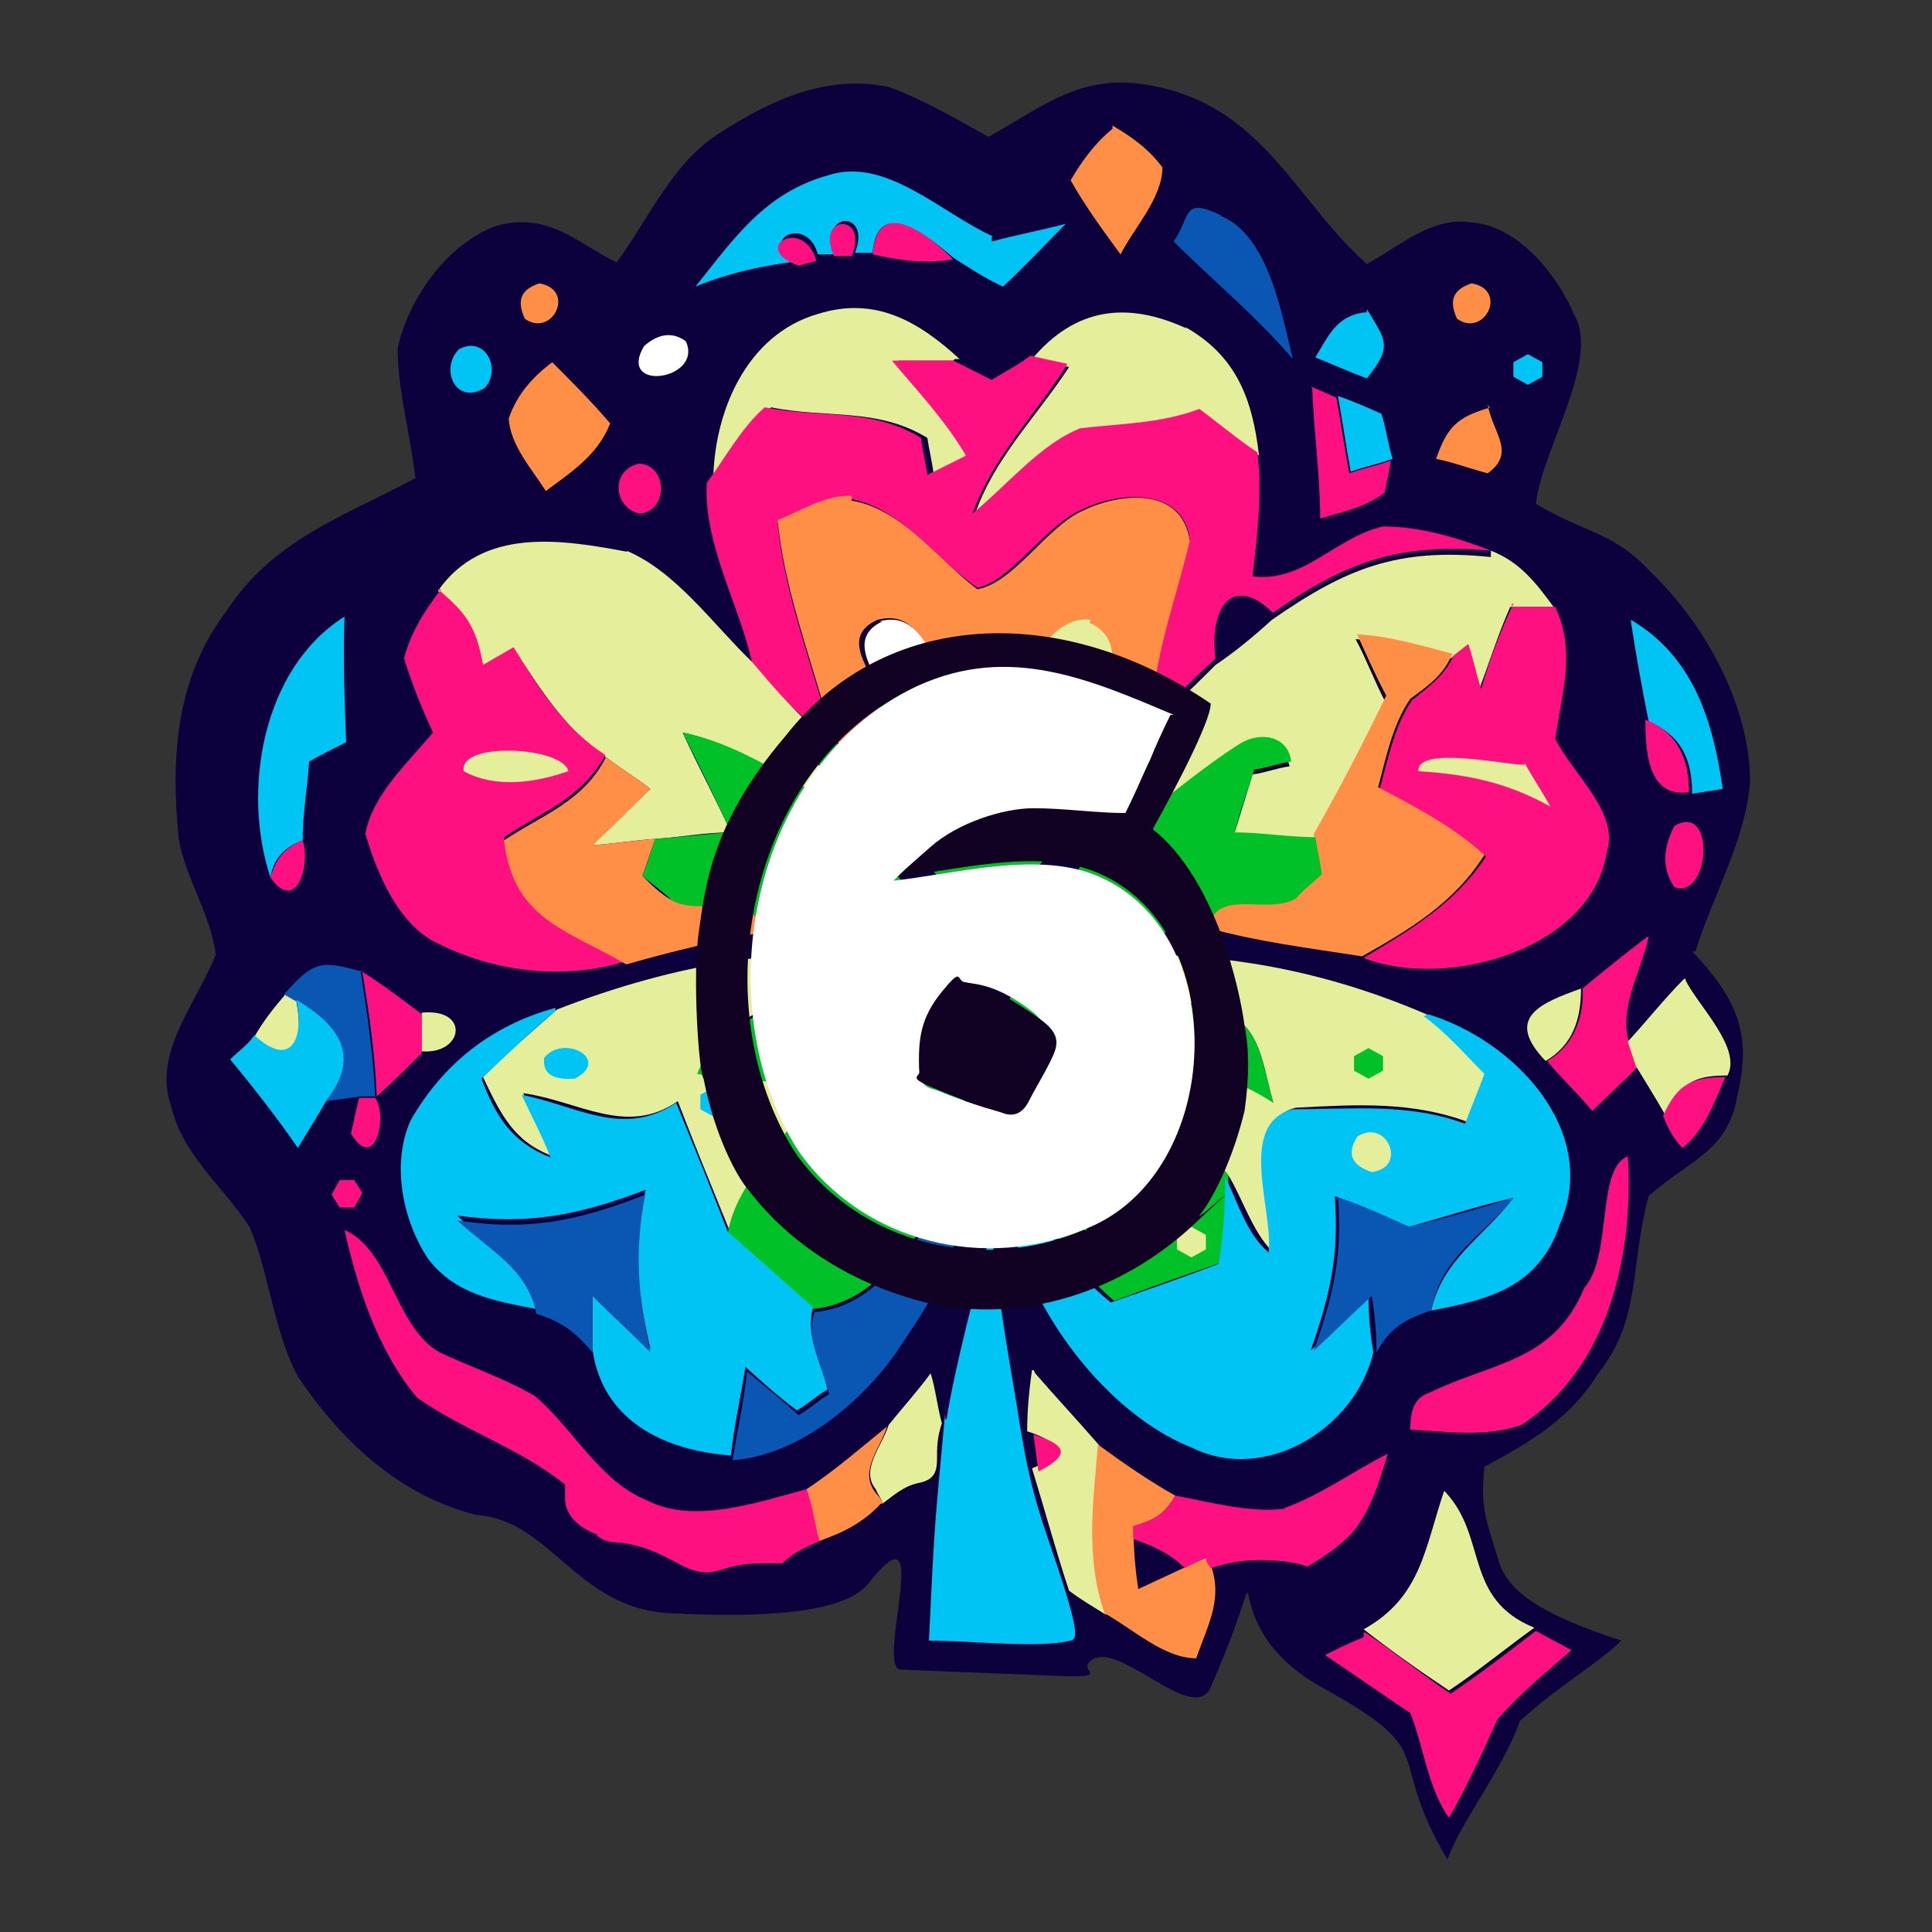 <?xml version="1.0" encoding="UTF-8"?>
<svg id="_Слой_1" data-name=" Слой 1" xmlns="http://www.w3.org/2000/svg" version="1.1" viewBox="0 0 120 120">
  <rect x="0" y="0" width="120" height="120" fill="#333333" stroke="none"/>
  <defs>
    <style>
      .cls-1 {
        fill: #00c127;
      }

      .cls-1, .cls-2, .cls-3, .cls-4, .cls-5, .cls-6, .cls-7, .cls-8, .cls-9 {
        stroke-width: 0px;
      }

      .cls-2 {
        fill: #0a56b3;
      }

      .cls-3 {
        fill: #ff1080;
      }

      .cls-4 {
        fill: #0d013d;
      }

      .cls-5 {
        fill: #110224;
      }

      .cls-6 {
        fill: #e4ee9b;
      }

      .cls-7 {
        fill: #fff;
      }

      .cls-8 {
        fill: #ff8f46;
      }

      .cls-9 {
        fill: #00c5f4;
      }
    </style>
  </defs>
  <path class="cls-4" d="M105.3,59.1c1.1-3.5,3.1-6.9,3.4-10.5,0-4.7-2.7-9.7-6.1-13-2.4-2.6-4-2.4-7.2-4.3.3-3.2,4-8.9,2.4-11.7-1.1-2.6-3.6-5.7-6.6-5.8-2.3-.3-4.3,1.5-6.3,2.6-4.5-4-6.5-9.9-13.5-11.1-4.2-.8-6.6,1.3-10,3.2-2-1.1-4-2.3-6.2-3.1-3.8-.8-7.3.8-10.4,2.8-3,1.8-4.5,5.4-6.5,8.1-2.6-1.3-4.2-3.1-7.4-2.3-3.1,1.1-5.5,4.5-6.2,7.6,0,2.7.8,5.4,1.1,8.1-4.5,2.4-8.8,3.8-11.7,8.2-3.2,4.2-3.5,9.2-3,14.2.4,2.4,2,4.7,2.3,7.2-1.2,3-3.9,6.1-2.8,9.3.7,3.1,3.1,4.9,4.9,7.6,1.2,2.8,1.5,6.5,3,9.3,2.7,4,6.3,7.4,11.1,8.6,4.6.3,6.2,5.8,12,6.1,5.8.3,10.8,0,12.3-1.8,4.2-5.4.5,5,2,5.3,0,0,7.3.3,10.1.4s1.2-.3,1.6-.8c1.5-1.9,6.5,4,7.6,1.5,4.7-10.8-.7-4.2,6.9,0,7.6,4.2,3.8,3.9,7.8,10.7.8-2.3,3.4-5.5,4.5-8.6,2.4-2.2,4.9-3.6,6.3-5-4.9-1.6-7-3-7.6-4.9-.7-2.4-1.2-3.2-.9-5.9,3-1.6,5.4-3.1,7-5.7,2.8-3.5,2-6.7,3.2-11.1,2.4-2.2,4.9-2.7,5.5-6.2.8-3.4.4-5.7-2.8-9h.3Z"/>
  <path class="cls-8" d="M69.1,7.8c1.2.7,2.3,1.5,3.1,2.6,0,1.9-1.8,3.8-2.6,5.4-1.1-1.5-2.2-3-3.1-4.6.7-1.2,1.5-2.3,2.6-3.2h0Z"/>
  <path class="cls-9" d="M61.6,15c1.5-.4,3.1-.7,4.6-1.1-1.3,1.3-2.6,2.7-3.9,3.9-1.1-.5-2-1.1-3.1-1.8-1.5-1.3-4.7-3.9-5-.3h-1.1c1.1-2.7-2.4-2.6-1.1.1h-1.2c-.7-2.6-4-.7-1.1.4-2.3.3-4.3.7-6.5,1.6,2.4-3,4.3-5.8,8.2-6.9,3.6-1.2,7,2.3,10.3,3.8h-.1Z"/>
  <path class="cls-2" d="M75.8,13.4c3,1.2,3.8,6.1,4.5,8.9-2.3-2.7-5-4.9-7.4-7.3,1.1-1.6.5-2.8,3-1.6Z"/>
  <path class="cls-3" d="M52.9,15.9h-1.1c-1.2-2.6,2.2-2.7,1.1,0Z"/>
  <path class="cls-3" d="M59.2,16.1c-1.6.3-3.2.1-5-.3.3-3.8,3.6-1.1,5,.3Z"/>
  <path class="cls-3" d="M50.7,16.2l-1.1.3c-3.1-1.1.3-3.1,1.1-.3Z"/>
  <path class="cls-8" d="M33.5,17.6c2.3.4.8,3.4-.9,2.2-.5-1.1-.3-1.8.9-2.2Z"/>
  <path class="cls-8" d="M91.4,17.6c2.3.4.8,3.4-.9,2.2-.5-1.1-.3-1.8.9-2.2Z"/>
  <path class="cls-6" d="M59.2,22.4h-3.4c1.6,1.9,3.2,3.9,4.6,5.9l-2.4,1.2c-.1-.8-.3-1.6-.4-2.3-3.1-1.9-6.3-1.2-9.7-1.9-1.5,1.2-2.6,3.1-3.6,4.7,0-4.3,2-9.2,6.5-10.5,3.5-1.1,6.2.4,8.8,2.8h-.3Z"/>
  <path class="cls-6" d="M73.6,20.3c3.2,1.8,4.2,4.5,4.6,8-1.2-.9-2.4-1.9-3.6-2.7-2.4.9-4.9.9-7.4,1.2-2.6.9-4.6,3.6-6.7,5.3,1.2-3.6,3.8-6.1,5.9-9.3l-2.3-.5c2.7-3.2,5.9-3.6,9.6-1.9Z"/>
  <path class="cls-9" d="M84.9,19.2c1.2,2,1.6,2.3,0,4.3-1.1-.4-2.2-.9-3.2-1.3.8-1.3,1.3-2.6,3.1-2.8h.1Z"/>
  <path class="cls-9" d="M28.5,21.7c1.6-.9,2.7,1.2,1.6,2.4-1.8,1.1-2.8-1.2-1.6-2.4Z"/>
  <path class="cls-7" d="M40,21.5c.9-.8,1.8-.9,2.6-.3,1.1,2.4-4.3,3.2-2.6.3Z"/>
  <path class="cls-8" d="M34.3,22.5c1.2,1.2,2.4,2.4,3.6,3.8-.8,2-2.4,3-4,4.2-.8-1.3-2.2-2.8-2.3-4.5.5-1.5,1.5-2.6,2.7-3.5Z"/>
  <path class="cls-3" d="M55.8,22.4h3.4l2.4,1.2c.8-.5,1.6-.9,2.4-1.5l2.3.5c-2,3.2-4.6,5.7-5.9,9.3,2.2-1.8,4.2-4.3,6.7-5.3,2.6-.3,5-.3,7.4-1.2,1.2.9,2.4,1.9,3.6,2.7.3,2.6,0,5-.3,7.7,3.2.4,5.1-2.4,8.1-3.1,2.3,0,4.6.7,6.7,1.5-5.8-.5-9,.7-13.6,3.9-2.7-2.7-3.9.1-3.5,2.8-.9.8-1.9,1.8-2.7,2.6h-1.2c.3-3.5,1.5-6.6,2.3-10-.4-3.2-4.3-3-6.6-1.9-2.3.9-4.5,4.5-6.6,4.9-2.6-1.8-4.7-4.9-7.8-5.5-1.5-.1-3.1.8-4.6,1.5.4,4.2,2,8.4,3.1,12.4h-1.1c-1.3-1.1-2.6-2.4-3.6-3.8-.8-3.6-3-7.3-2.8-11.1,1.1-1.5,2.2-3.5,3.6-4.7,3.5.7,6.6,0,9.7,1.9.1.8.3,1.6.4,2.3l2.4-1.2c-1.3-2.2-3-4-4.6-5.9h.3Z"/>
  <path class="cls-9" d="M94,22.5l.9-.5.9.5v.9l-.9.5-.9-.5v-.9Z"/>
  <path class="cls-3" d="M81.4,24l1.6.7c.3,1.6.5,3.1.8,4.7.8-.3,1.8-.5,2.6-.8l-.4,2c-1.2.9-2.6,1.2-4,1.6,0-2.7-.4-5.4-.5-8.2Z"/>
  <path class="cls-9" d="M83.1,24.6c.9.3,1.8.7,2.7,1.1.3.9.4,1.9.7,2.8-.8.3-1.8.5-2.6.8-.3-1.6-.5-3.1-.8-4.7Z"/>
  <path class="cls-8" d="M92.4,25.1c.3,1.8,1.8,3,0,4.3-1.1-.3-2.2-.7-3.2-.9.7-2,1.3-2.6,3.4-3.2h-.1Z"/>
  <path class="cls-3" d="M39.7,28.8c1.8.1,1.8,3,0,3.1-1.6-.4-1.8-2.7,0-3.1Z"/>
  <path class="cls-8" d="M52.9,31.1c3.1.5,5.3,3.6,7.8,5.5,2.3-.4,4.3-3.9,6.6-4.9,2.3-1.1,6.1-1.5,6.6,1.9-.8,3.4-2,6.5-2.3,10v2.2c-.9.8-1.8,1.8-2.4,2.6l-1.5,1.1c-1.1.3-2.3.7-3.5.9,1.5-2.4,2.8-4.9,4.2-7.4.8-1.5.9-3.4-.8-4.2-1.3-.3-2.4.7-3.1,1.8-1.2,1.6-2.2,3.5-3.6,4.7-.9-1.5-2-3-3-4.6-.8-1.3-1.5-2.7-3.4-2.2-1.8.8-1.1,2.2-.4,3.5.9,1.9,1.6,3.9,2.2,5.9l-2.3.4h-1.1c-.5-1.3-.9-2.4-1.5-3.6-1.1-4-2.7-8.2-3.1-12.4,1.3-.5,3-1.6,4.6-1.5v.3Z"/>
  <path class="cls-6" d="M38.9,34.2c3.1,1.3,5.4,4.6,7.8,6.9,1.1,1.3,2.3,2.7,3.6,3.9.3,1.6.7,3.1,1.1,4.7-3-1.6-5.7-3.5-9-4.2.9,2,2,4,3,6.2-1.6,0-3.1.3-4.7.4-1.3.1-2.6.3-3.9.4,1.2-1.2,2.4-2.4,3.6-3.5-.9-.7-1.9-1.3-2.8-2-2.6-1.8-4-4.2-5.7-6.7-.7.4-1.2.7-1.9,1.1-.4-2.3-1.1-3.2-2.8-4.7,2.8-4,7.7-3.2,11.9-2.4h-.1Z"/>
  <path class="cls-6" d="M92.6,34.2c1.8.7,2.8,2,3.9,3.5h-2.7c-.8,1.8-1.3,3.5-2,5.3-.3-.9-.5-1.9-.8-2.8l-.9.7c-2-.5-3.9-1.1-5.9-1.2.7,1.3,1.2,2.7,1.9,4-1.3,3-2.7,5.9-4.5,8.6-1.6,0-3.4-.3-5-.3.4-1.3.8-2.6,1.2-3.9.8-.1,1.5-.4,2.3-.5-.4-1.6-2-1.9-3.2-1.1-2.2,1.3-4.2,3-6.2,4.6.3-1.8.4-3.4.8-5,1.2-.3,1.6-1.1,1.3-2.2.9-.8,1.9-1.8,2.7-2.6,1.2-.8,2.4-1.8,3.5-2.8,4.6-3.2,7.8-4.5,13.6-3.9v-.4Z"/>
  <path class="cls-3" d="M27.2,36.6c1.8,1.5,2.4,2.4,2.8,4.7.7-.4,1.2-.7,1.9-1.1,1.6,2.6,3.1,5,5.7,6.7-1.5,2.7-3.9,3.5-6.3,5.1.5,5,3.8,5.5,7.6,7.7-3.9,1.2-8.2.7-11.9-1.2-2.3-1.2-3.6-4.3-4.3-6.7.4-2.4,2.7-4.5,4.2-6.3-.7-1.5-1.3-3-1.8-4.6.4-1.6,1.3-3,2.3-4.3h-.1Z"/>
  <path class="cls-4" d="M79.1,38.1c-1.1,1.1-2.3,1.9-3.5,2.8-.4-2.7.8-5.5,3.5-2.8Z"/>
  <path class="cls-3" d="M93.9,37.7h2.7c1.3,2.8.4,5.3,0,8.2,1.1,2.2,4,4.6,3.2,7-.9,6.1-10,8.6-15.1,6.6,3-1.8,5.7-3.4,7.6-6.3-2-1.8-4.3-3-6.6-4.2.5-1.8.9-3.9,2-5.5,1.1-.9,2-1.5,2.6-2.8l.9-.7c.3.9.5,1.9.8,2.8.5-1.8,1.2-3.6,2-5.3h-.1Z"/>
  <path class="cls-9" d="M21.4,38.3c-.1,2.6,0,5.1.1,7.8-.8.4-1.6.8-2.3,1.2-.1,1.6-.4,3.2-.4,4.9-1.1.4-1.8,1.1-2,2.3-1.8-5.4-.5-13,4.6-16.2Z"/>
  <path class="cls-7" d="M54.6,38.6c1.8-.5,2.6.8,3.4,2.2-1.2.5-2.4,1.1-3.6,1.3-.7-1.3-1.3-2.7.4-3.5h-.1Z"/>
  <path class="cls-6" d="M67.7,38.7c1.8.8,1.6,2.8.8,4.2-1.2-1.2-2.3-1.9-3.8-2.6.7-1.1,1.8-2,3.1-1.8h-.1Z"/>
  <path class="cls-9" d="M101.3,38.5c3.9,2.3,5.1,6.3,5.7,10.5l-1.9.3c0-2.2-.7-3.6-2.7-4.5-.4-2-.8-4.2-1.1-6.2h0Z"/>
  <path class="cls-8" d="M84.3,39.4c2,.1,4,.7,5.9,1.2-.5,1.3-1.5,2-2.6,2.8-1.1,1.6-1.5,3.6-2,5.5,2.3,1.2,4.6,2.4,6.6,4.2-1.9,3-4.6,4.6-7.6,6.3-3.2-.5-6.5-.9-9.7-1.8.7-2.8,3.6-.9,5.5-2,.5-.4,1.1-.9,1.6-1.5-.1-.8-.3-1.5-.4-2.3,1.6-2.8,3.1-5.7,4.5-8.6-.7-1.3-1.3-2.7-1.9-4h0Z"/>
  <path class="cls-1" d="M57.9,40.6c.9,1.5,1.9,3.1,3,4.6,1.5-1.2,2.6-3.2,3.6-4.7,1.6.7,2.6,1.3,3.8,2.6-1.3,2.6-2.7,5-4.2,7.4,1.2-.3,2.3-.7,3.5-.9-1.9,2.7-3.8,5.3-6.1,7.7-3.2-2.3-5.4-5.3-7.6-8.5l2.3-.4c-.5-2-1.3-4-2.2-5.9,1.2-.4,2.4-.8,3.6-1.3v-.4Z"/>
  <path class="cls-4" d="M71.6,43.6h1.2c.3,1.1,0,1.9-1.3,2.2v-2.2h.1Z"/>
  <path class="cls-3" d="M20,45q.5.4,0,0Z"/>
  <path class="cls-1" d="M50.4,45h1.1c.5,1.1.9,2.3,1.5,3.4,1.2,3.4,3,6.5,4.9,9.6-3.5.1-7,0-10.5-.1-.7-2.8-3.8-.8-5.7-2-.5-.5-1.1-.9-1.8-1.5.3-.7.5-1.5.8-2.3,1.6-.1,3.1-.3,4.7-.4-.9-2-2-4.2-3-6.2,3.4.7,6.1,2.6,9,4.2-.4-1.6-.7-3.1-1.1-4.7h0Z"/>
  <path class="cls-3" d="M102.2,44.7c2,.8,2.7,2.4,2.7,4.5-2.6.4-2.7-2.7-2.7-4.5Z"/>
  <path class="cls-1" d="M71.6,45.8c-.3,1.6-.5,3.4-.8,5,2-1.5,4-3.2,6.2-4.6,1.3-.8,3-.5,3.2,1.1-.8.1-1.5.4-2.3.5-.4,1.3-.9,2.6-1.2,3.9,1.6,0,3.4.3,5,.3.1.7.3,1.5.4,2.3-.5.5-1.1.9-1.6,1.5-1.9,1.1-5-.8-5.5,2-3.2,0-6.6.9-9.4-1.1,1.5-2.7,2.8-5.5,3.5-8.5.8-.8,1.6-1.8,2.3-2.6h.3Z"/>
  <path class="cls-6" d="M35.3,47.9c-2,.7-4.5,1.1-6.5,0-.3-1.9,6.2-1.5,6.5,0Z"/>
  <path class="cls-8" d="M37.6,47c.9.7,1.9,1.3,2.8,2-1.2,1.2-2.4,2.4-3.6,3.5,1.3-.1,2.7-.3,3.9-.4-.3.8-.5,1.5-.8,2.3.5.5,1.1,1.1,1.8,1.5,1.9,1.1,5-.8,5.7,2-2.8.5-5.7,1.2-8.5,2-3.8-2.2-7-2.8-7.6-7.7,2.4-1.6,4.9-2.4,6.3-5.1h0Z"/>
  <path class="cls-6" d="M94.7,47.4c.5.9,1.1,1.8,1.6,2.7-2.7-1.5-5.1-2-8.2-2.2-.1-1.6,5.4-.4,6.5-.4h.1Z"/>
  <path class="cls-3" d="M17.6,50q.5.3,0,0Z"/>
  <path class="cls-9" d="M51.2,51.3h0Z"/>
  <path class="cls-3" d="M104,51.3c2.6-1.5,2.2,4.6,0,3.8-.8-1.2-.7-2.4,0-3.8Z"/>
  <path class="cls-3" d="M18.8,52.2c.5,1.5-.4,4.6-2,2.3.3-1.1.9-1.9,2-2.3Z"/>
  <path class="cls-3" d="M102.4,58.2c-.5,2.2-1.9,4.5-1.2,6.6l.5,1.5c-.9.9-1.9,1.8-2.8,2.7-.9-1.1-1.9-2-2.8-3.1,1.6-.9,2.3-2.7,2.2-4.5,1.3-1.1,2.7-2.2,4-3.2h.1Z"/>
  <path class="cls-2" d="M22.4,60.3c.4,2.6.8,5.3.9,7.8h-.9l-2.2.3c2.2-2.8.8-4.6-1.9-6.2l-.7-.4c1.8-2,2.2-2.2,4.7-1.5Z"/>
  <path class="cls-6" d="M57,59.5c-4.2,1.6-11.7,2.4-13.6,7,2.3.5,4.6.5,7,.5-.8,3.8-4.3,5.5-5.1,9.4-1.1-2.7-2.2-5.4-3.2-8-3.2,2.2-6.1,0-9.6-.5.5,1.2,1.2,2.6,1.8,3.9-2.4-.9-3.2-2.6-4.3-4.9,1.5-1.5,3-2.8,4.6-4.2,7.2-2.8,14.8-4.2,22.5-3.2h0Z"/>
  <path class="cls-1" d="M57,59.5h1.3c3.4,4.7.9,8.9,1.2,14-2.7,3-4.7,7.4-9,7.8-1.8-1.6-3.5-3.1-5.3-4.7.7-3.9,4.3-5.7,5.1-9.4-2.4,0-4.7,0-7-.5,1.9-4.6,9.4-5.3,13.6-7h0Z"/>
  <path class="cls-1" d="M66.3,59.5c3.5,1.6,7.3,2.6,10.8,4,1.3,1.1,1.5,3.5,2,5-2.6-1.6-4.3-2-7.4-2,1.2,2.3,2.8,4.3,4.6,6.5,0,1.8-.1,3.6-.4,5.4-2.3.8-4.6,1.6-6.7,2.4-2.7-2.3-4.5-5.4-6.5-8.4,0-3.2-.8-6.7-.1-10,.7-2.2,1.5-3,3.9-3h-.1Z"/>
  <path class="cls-6" d="M66.3,59.5c7.8-.7,15.1.4,22.3,3.5,1.3,1.2,2.6,2.4,3.8,3.6-.4,1.1-.8,2-1.2,3.1-3.5-1.3-6.9-1.1-10.7-.9-3.5.9-1.2,6.3-1.5,8.9-1.2-1.2-1.8-3.2-2.7-4.7-1.6-2-3.2-4-4.6-6.5,3.1,0,4.9.4,7.4,2-.5-1.6-.7-3.9-2-5-3.5-1.5-7.3-2.4-10.8-4Z"/>
  <path class="cls-3" d="M22.4,60.3c1.3.8,2.6,1.8,3.8,2.7v2.4c-.9.9-1.9,1.9-2.8,2.7-.1-2.7-.5-5.3-.9-7.8Z"/>
  <path class="cls-6" d="M104.7,60.9c.8,1.6,3.5,4.2,2.6,5.9-2.2,0-2.8.5-3.9,2.4-.5-.9-1.2-2-1.8-3l-.5-1.5c1.2-1.3,2.3-2.7,3.5-3.9h.1Z"/>
  <path class="cls-6" d="M17.7,61.8l.7.4c.5,2.3-.1,4.3-2.6,2.2.5-.9,1.2-1.8,1.9-2.6Z"/>
  <path class="cls-9" d="M18.4,62.1c2.7,1.6,4,3.5,1.9,6.2-.5.9-1.2,2-1.8,3-1.3-1.9-2.8-3.8-4.2-5.5.5-.5,1.1-.9,1.5-1.5,2.4,2.2,3.1,0,2.6-2.2Z"/>
  <path class="cls-6" d="M98.2,61.4c0,1.9-.5,3.5-2.2,4.5-2.6-2.7-.3-3.6,2.2-4.5Z"/>
  <path class="cls-6" d="M26.2,62.9c3-.3,2.6,2.6,0,2.4v-2.4Z"/>
  <path class="cls-9" d="M34.5,62.8c-1.6,1.3-3.1,2.8-4.6,4.2.9,2.3,1.8,3.9,4.3,4.9-.5-1.3-1.2-2.6-1.8-3.9,3.5.7,6.3,2.7,9.6.5,1.1,2.7,2.2,5.4,3.2,8,1.8,1.6,3.5,3.1,5.3,4.7-.5,1.8.5,3.4.9,5.1-.7.4-1.2.9-1.9,1.3-1.1-.8-2.2-1.8-3.2-2.7-.3,1.9-.7,3.6-.9,5.5-4.2-.3-8-2.2-8.6-6.6v-3.5c1.2,1.1,2.4,2.3,3.6,3.5-.8-3.5-1.1-6.2-.3-9.9-4.2,1.6-7.3,2.2-11.7,1.6,1.9,1.9,4.3,3.1,4.9,5.8-2.6-.5-5-.9-6.7-3.1-1.6-2.4-2.3-5.9-1.1-8.6,2-3.5,5-5.9,9-7h0Z"/>
  <path class="cls-2" d="M66.9,63.6c1.9-.5,1.9,3.2,0,2.7-.8-.9-.8-1.8,0-2.7Z"/>
  <path class="cls-9" d="M88.7,63c5.3,1.6,10.7,7.2,8.2,13-1.3,3.9-4.3,4.7-8,5.4.7-3.2,3.2-4.5,5.1-7-2.2.5-4.3,1.2-6.5,1.8-1.5-.7-3-1.3-4.6-1.9.3,3.6-.3,6.2-1.5,9.6,1.2-1.1,2.4-2.3,3.6-3.4,0,1.2.1,2.3.3,3.5-1.1,4.7-6.7,8.2-11.3,5.9-6.1-2.4-11.9-10.9-11.5-17.4,2,3,3.6,6.1,6.5,8.4,2.3-.8,4.6-1.6,6.7-2.4.3-1.8.4-3.6.4-5.4.8,1.6,1.3,3.5,2.7,4.7.3-2.6-2-8,1.5-8.9,3.8,0,7.2-.4,10.7.9.4-1.1.8-2,1.2-3.1-1.2-1.2-2.4-2.6-3.8-3.6h.1Z"/>
  <path class="cls-9" d="M33.8,65.7c1.2-1.5,4.2.1,1.9,1.3-1.5.1-2-.4-1.9-1.3Z"/>
  <path class="cls-1" d="M84.1,65.6l.9-.5.9.5v.9l-.9.5-.9-.5v-.9Z"/>
  <path class="cls-3" d="M107.2,66.8c-.7,1.6-1.3,3.4-2.7,4.5-.5-.5-.9-1.2-1.2-2,.9-2,1.8-2.4,3.9-2.4Z"/>
  <path class="cls-3" d="M22.4,68.2h.9c.8,1.1,0,4.7-1.5,2.2,0,0,.5-2.2.5-2.2Z"/>
  <path class="cls-9" d="M43.5,68l.9-.5.9.5v.9l-.9.5-.9-.5v-.9Z"/>
  <path class="cls-6" d="M84.3,70.6c1.8-1.2,3.2,1.9.9,2.2-1.2-.4-1.6-1.1-.9-2.2Z"/>
  <path class="cls-6" d="M88,70.7q.4.4,0,0Z"/>
  <path class="cls-3" d="M101.1,71.8c.4,6.1-1.2,13.2-6.6,16.7-2.2.8-4.7.4-6.9.3,0-1.3.3-2,1.2-2.3,3.9-1.9,7.7-1.9,9.6-6.5,1.8-2,.7-7.6,2.8-8.2h-.1Z"/>
  <path class="cls-3" d="M21.1,73.3h.9l.5.8-.5.9h-.9l-.5-.8.5-.9Z"/>
  <path class="cls-2" d="M40.1,74.1c-.7,3.5-.5,6.3.3,9.9-1.2-1.2-2.4-2.3-3.6-3.5v3.5c-1.1-1.3-1.9-1.9-3.5-2.4-.5-2.8-3-4-4.9-5.8,4.5.7,7.6,0,11.7-1.6Z"/>
  <path class="cls-2" d="M59.6,73.6c.4,4.2-1.8,7.2-4,10.5-2.3,3.2-6.1,6.3-10.1,6.6.3-1.9.7-3.6.9-5.5,1.1.9,2.2,1.8,3.2,2.7.7-.4,1.2-.9,1.9-1.3-.4-1.8-1.5-3.4-.9-5.1,4.3-.4,6.3-4.9,9-7.8Z"/>
  <path class="cls-2" d="M82.9,74.3c1.6.5,3.1,1.2,4.6,1.9,2.2-.5,4.3-1.1,6.5-1.8-1.9,2.4-4.5,3.6-5.1,7-1.6.5-2.6,1.1-3.4,2.6,0-1.2-.1-2.3-.3-3.5-1.2,1.1-2.4,2.3-3.6,3.4,1.2-3.4,1.8-5.9,1.5-9.6h-.1Z"/>
  <path class="cls-8" d="M69.4,75.7q.4.4,0,0Z"/>
  <path class="cls-3" d="M50.1,92.5c-3,.8-7,2.2-9.9.7-3-1.2-4.6-4.5-7-6.5-1.9-1.1-4-1.8-5.9-2.7-2.8-1.6-3-6.3-5.9-7.6.8,3.5,2,7.4,4.5,10.4,2.8,2,6.3,3.1,9.2,5.4v.9c0,.9.7,1.6,1.5,2s.4.1.5.3c.4.3.8.4,1.2.4,1.5.1,2.7.7,3.8,1.3s1.8.7,2.7.4,1.6-.4,2.7-.4h1.1c.7-.7,1.6-1.1,2.6-1.5-.3-1.2-.5-2.3-.8-3.2h-.1Z"/>
  <path class="cls-6" d="M73.1,76.7l.9-.5.9.5v.9l-.9.5-.9-.5v-.9Z"/>
  <path class="cls-9" d="M61.6,75.7c0,1.5.3,4,1.1,8.9.8,4.5.9,6.6,2.3,10.7,2,5.8,2,6.5,1.5,6.6-2,.5-6.2,0-8.8,0,.3-6.2.3-6.6.8-11.9s0-1.2.3-1.9c.5-3.1,1.8-8.2,3-12.4h-.1Z"/>
  <path class="cls-6" d="M54.8,93.4c.7-.5,1.3-1.1,2.3-1.3s1.1-.8,1.1-1.5,0-1.3.3-2.2c-.3-1.1-.4-2.2-.7-3.1-.8,1.1-1.8,2.2-2.6,3.2-.4,1.3-1.8,2.8-.8,4,.1.3.3.5.4.8Z"/>
  <path class="cls-6" d="M64.3,85.3c1.3,1.5,2.7,3,4,4.5-.3,3.6-.8,7,.4,10.5-.8-.5-1.5-.9-2.3-1.5-.8-2.4-1.5-5-2.3-7.6,2-.8,1.9-1.6-.3-2.3,0-1.2.1-2.4.3-3.8h.1Z"/>
  <path class="cls-8" d="M54.8,93.4c0-.3-.3-.5-.5-.8-.9-1.3.4-2.7.8-4-1.6,1.3-3.2,2.7-5,3.9.4,1.1.5,2.2.8,3.2,1.5-.5,2.8-1.2,3.8-2.3h.1Z"/>
  <path class="cls-3" d="M64.2,89.1c2.2.7,2.2,1.3.3,2.3l-.3-2.3Z"/>
  <path class="cls-8" d="M68.3,89.8c1.5,1.1,3.1,2.2,4.7,3.1-.7,1.2-1.3,1.5-2.6,1.9,0,1.3.1,2.6.3,3.9,1.5-.7,2.8-1.3,4.3-2,1.1,2.4.1,4-.7,6.3-2,0-3.9-1.8-5.7-2.8-1.2-3.5-.7-6.9-.4-10.5h0Z"/>
  <path class="cls-3" d="M79.9,93.7c-2.3.3-4.7-.4-6.9-.8-.7,1.2-1.3,1.5-2.6,1.9v.8c1.2.4,2.3.9,3.2,1.8.4-.3.9-.4,1.3-.7,0,.3.1.4.3.7.9-.3,1.9-.5,3-.5s2.2.1,3,.4c.9-.5,1.9-1.2,2.7-2,1.2-1.3,1.8-3.4,2.3-5-2.2,1.1-4.2,2.6-6.5,3.4h.1Z"/>
  <path class="cls-6" d="M89.8,92.7c2.6,2.8,1.1,6.6,5.5,8.4-1.8,1.3-3.5,2.7-5.3,3.9-1.8-1.2-3.5-2.4-5.3-3.8,3.6-2,3.8-5.1,5-8.6h0Z"/>
  <path class="cls-3" d="M84.8,101.4c1.8,1.2,3.5,2.6,5.3,3.8,1.8-1.2,3.6-2.6,5.3-3.9.7.4,1.5.8,2.2,1.2-1.5,1.3-3.2,2.7-4.6,4.3-.9,2-1.8,4-3,6.1-1.3-1.8-1.6-4.5-2.4-6.5-1.8-1.2-3.5-2.4-5.3-3.6.8-.4,1.6-.8,2.4-1.1v-.3Z"/>
  <path class="cls-5" d="M77.3,69c.3-2.1.3-3.8,0-5.3-.3-2.3-1.8-9.1-5.7-12.2,0,0,3.6-6.4,3.6-7.8-9.4-6.4-20.3-5.8-26.4,2-4.7,5.5-5,9.5-5.4,12.2-.4,2.7,0,8.7.3,9.1.7,3.6,2.1,6.1,2.7,6.8,2.7,3.6,6.7,6,11.1,7.1,6,1.4,12.2-.7,16.6-4.8s.3-.3.4-.6c.9-1.1,2.1-3.6,2.8-6.5M67.3,76.4c-6.3,2.7-13.9.9-17.9-4.8-5.8-9.1-3-24,7.4-28.9,4.3-1.8,8.1-1.3,12.1.1s3.1,3.3,2.1,5.3,0,0,0,0c-.7,1.4-2.1,2.3-3.7,2.1s-3.8-.3-5.8,0-1.1.3-1.6.6c-1.6,1-3,2.4-4.4,3.7,3.7-.4,8.7-1.8,12.4-.4,8.8,3.4,8.1,18.6-.4,22v.3Z"/>
  <path id="p52-2" class="cls-7" d="M72.7,44.4c-1,2-1.8,4.1-2.8,6.1-1.8,0-3.8-.3-5.7-.3s-4.7.9-6.4,2.4-1.6,1.4-2.3,2.1c3.7-.4,8.7-1.8,12.4-.4,8.8,3.4,8.1,18.6-.4,22-6.3,2.7-13.9.9-17.9-4.8-5.8-9.1-3-24,7.4-28.9,5.7-2.6,10.7-.4,15.9,1.8h-.1ZM64.3,67.4c.1-.4.4-.7.6-1.1.6-1.1.3-2.6-.7-3.4s-2.3-1.6-3.7-1.8-1.8.1-2.3,1c-.9,1.3-1.1,2.4-1.1,4s.6,1.4,1.3,1.7,1.8.7,2.8,1,2.6,0,3.1-1.3h0Z"/>
  <path id="p71-2" class="cls-5" d="M59.9,61c1.8.3,3.3,1.3,4.7,2.3s1.1,1.7.6,2.7-.9,1.6-1.3,2.4-1,1-1.7.7c-1.4-.4-3-1-4.4-1.6s-.7-.6-.7-.9c-.1-2.1.1-3.4,1.4-5s.9-.7,1.4-.6h0Z"/>
</svg>